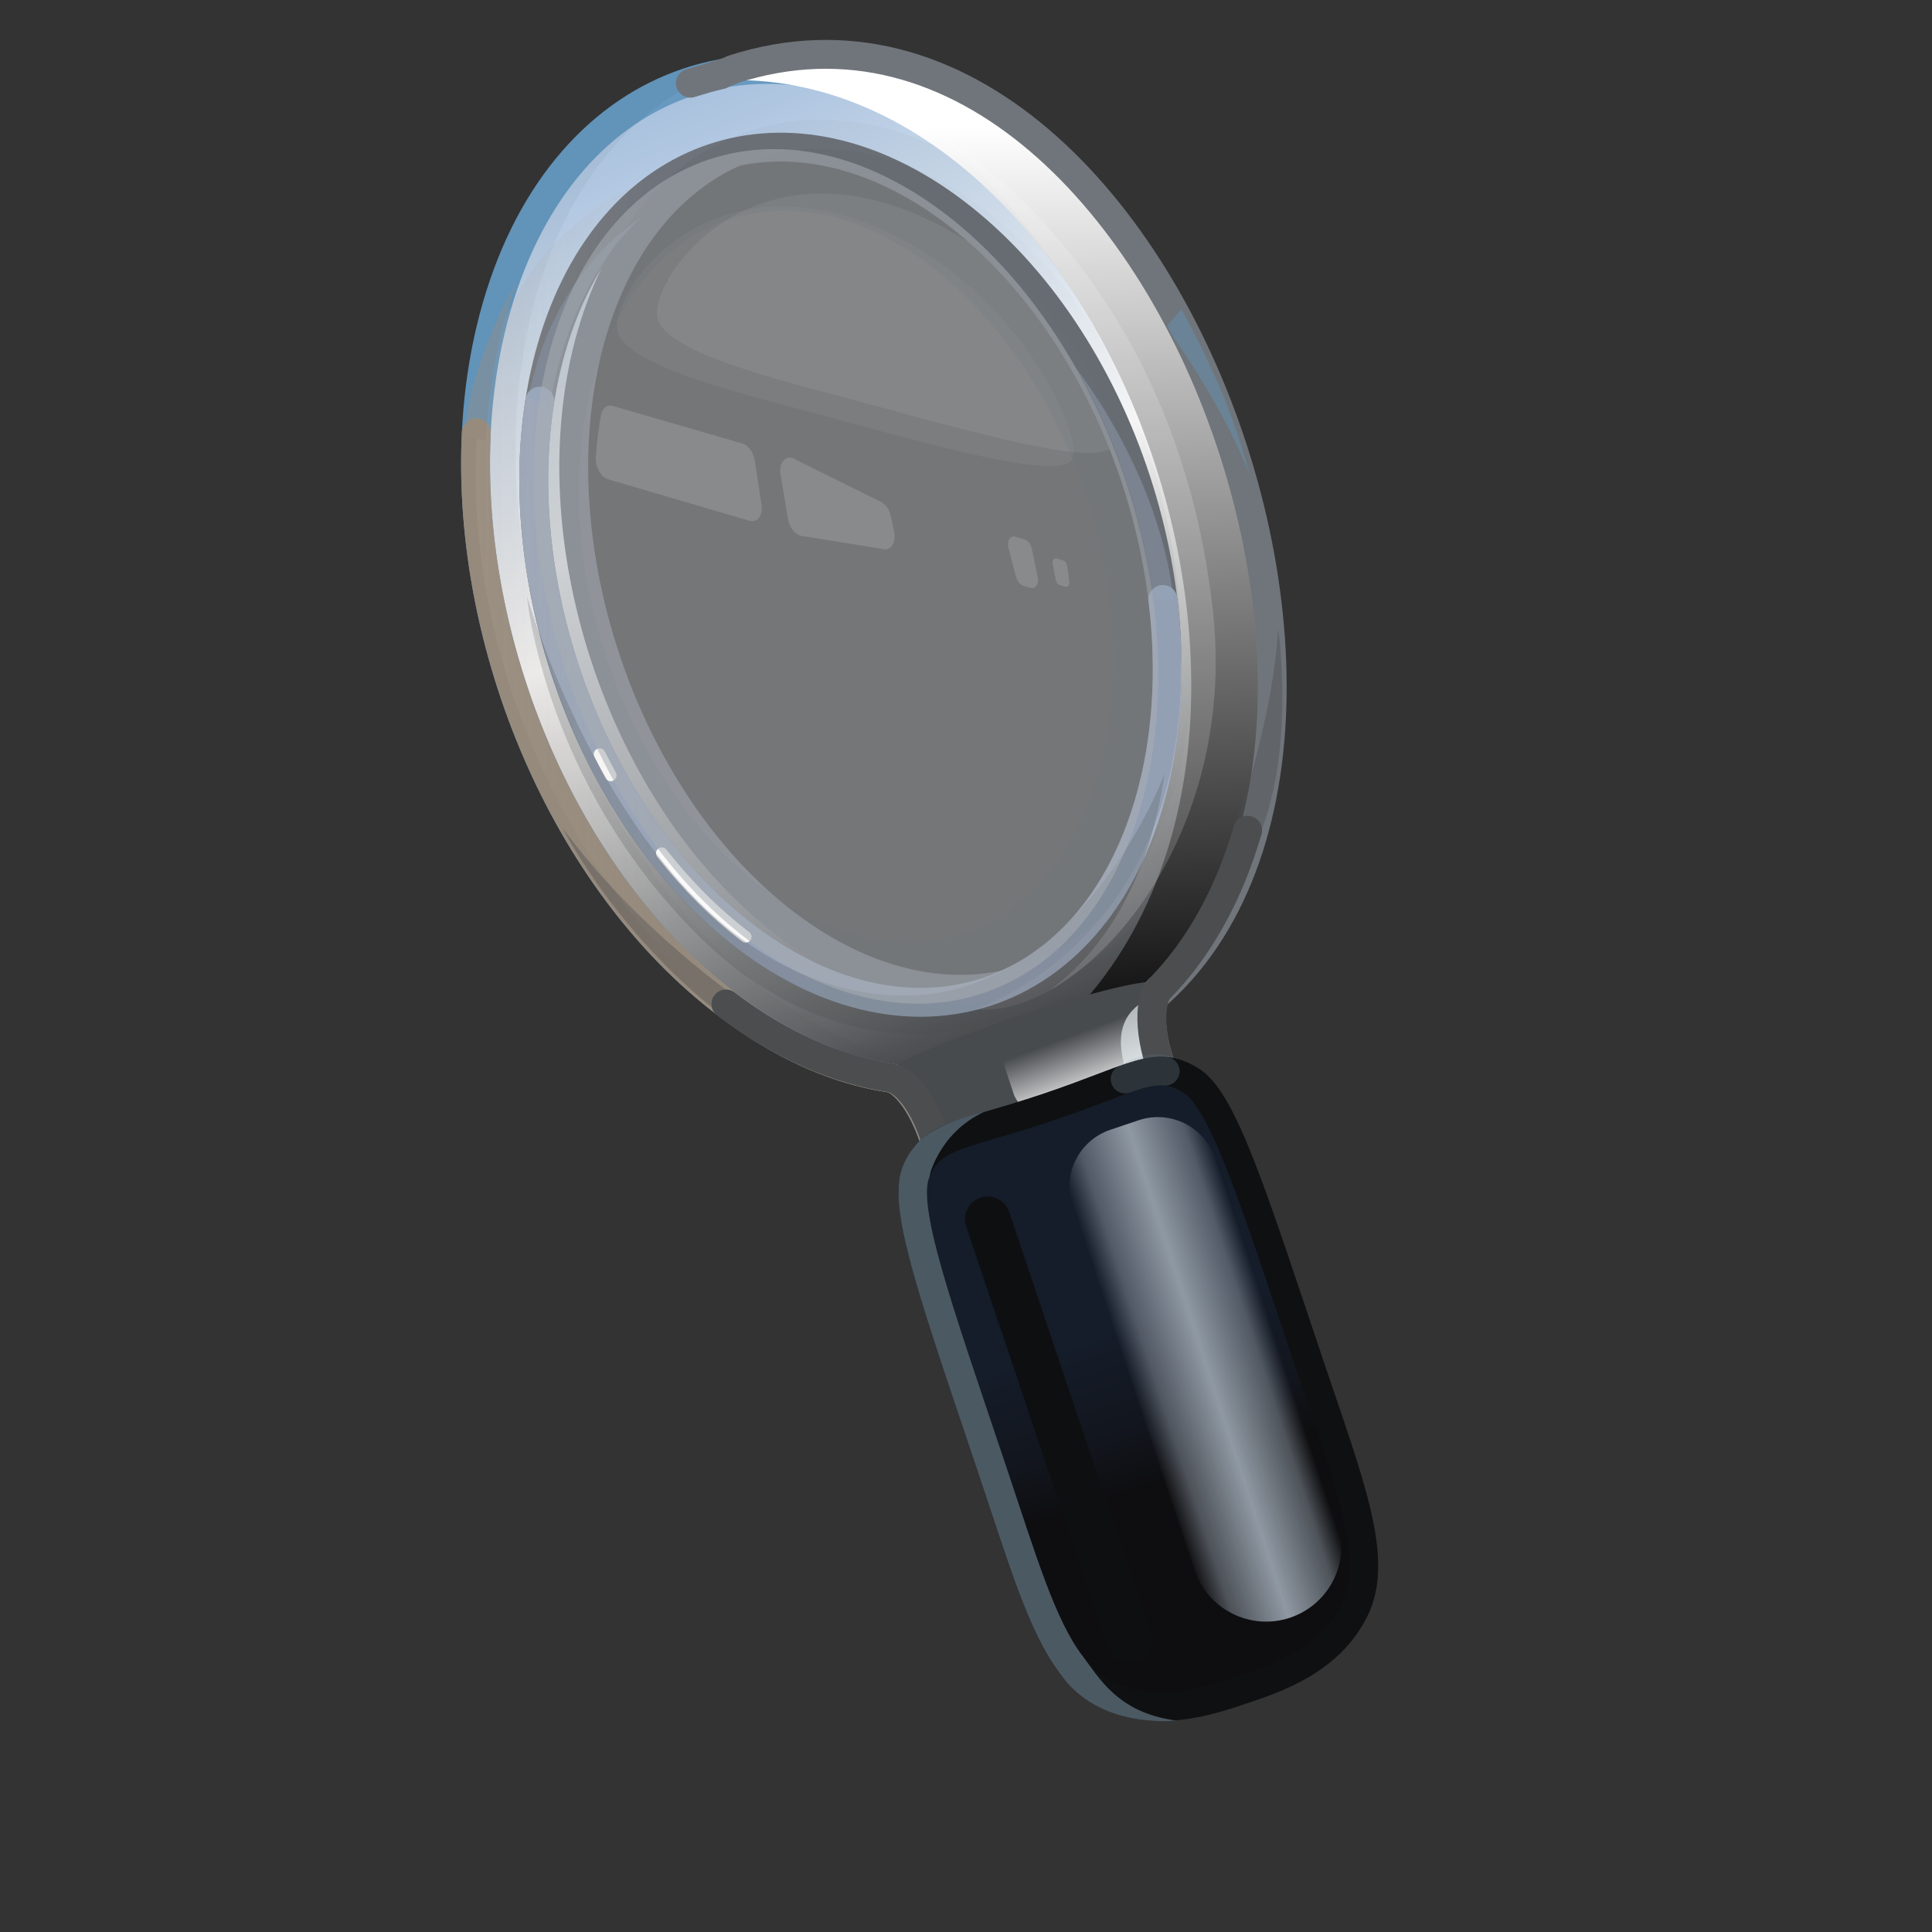 <svg width="128" height="128" viewBox="0 0 128 128" fill="none" xmlns="http://www.w3.org/2000/svg">
<rect x="0" y="0" width="128" height="128" fill="#333333" stroke="none"/>
<mask id="mask0_22_539" style="mask-type:luminance" maskUnits="userSpaceOnUse" x="0" y="0" width="128" height="128">
<path d="M128 0H0V128H128V0Z" fill="white"/>
</mask>
<g mask="url(#mask0_22_539)">
<mask id="mask1_22_539" style="mask-type:luminance" maskUnits="userSpaceOnUse" x="-22" y="-30" width="166" height="166">
<path d="M143.48 26.618L34.877 -29.743L-21.484 78.86L87.119 135.221L143.48 26.618Z" fill="white"/>
</mask>
<g mask="url(#mask1_22_539)">
<path d="M45.73 5.517C45.809 5.492 48.594 4.678 48.537 4.605C78.75 -5.216 99.632 60.089 69.731 69.809C69.759 69.791 66.867 70.582 66.963 70.614C96.853 60.897 75.777 -4.25 45.73 5.517Z" fill="url(#paint0_linear_22_539)"/>
<path d="M35.562 19.439C40.098 3.76 54.264 -0.968 67.201 8.878C80.138 18.721 86.948 39.41 82.411 55.086C81.139 59.482 79.11 63.017 76.562 65.61C70.227 71.346 62.474 70.742 61.704 70.57C58.123 70.022 54.398 68.408 50.771 65.646C37.833 55.803 31.023 35.116 35.562 19.439ZM52.043 61.253C62.976 69.572 74.95 65.576 78.786 52.327C82.619 39.077 76.863 21.59 65.93 13.271C54.994 4.951 43.021 8.948 39.187 22.197C35.351 35.446 41.107 52.932 52.043 61.253Z" fill="url(#paint1_linear_22_539)"/>
<path d="M78.124 22.162C83.471 32.297 85.395 44.776 82.412 55.086C81.139 59.482 77.452 67.867 69.245 69.999" stroke="#939098" stroke-width="1.912" stroke-linecap="round" stroke-linejoin="round"/>
<path d="M52.054 61.203C62.986 69.521 74.958 65.526 78.793 52.278C82.626 39.029 76.871 21.545 65.939 13.227C55.005 4.908 43.033 8.904 39.2 22.152C35.364 35.399 41.12 52.883 52.054 61.203Z" stroke="#6A6F76" stroke-width="1.912" stroke-linecap="round" stroke-linejoin="round"/>
<g opacity="0.1">
<path d="M58.503 27.023C66.329 29.177 73.103 30.917 73.711 29.501C74.384 27.931 69.917 17.676 59.978 13.906C49.129 9.792 43.106 18.529 43.553 21.009C44.005 23.513 52.631 25.407 58.503 27.023Z" fill="white"/>
</g>
<g opacity="0.957">
<path d="M32.913 20.299C37.449 4.621 51.615 -0.107 64.553 9.739C77.49 19.582 84.299 40.271 79.763 55.947C78.49 60.343 76.461 63.877 73.913 66.471C67.578 72.207 59.825 71.603 59.055 71.43C55.474 70.882 51.749 69.268 48.122 66.507C35.184 56.664 28.374 35.977 32.913 20.299ZM49.394 62.114C60.327 70.433 72.301 66.437 76.137 53.188C79.97 39.937 74.214 22.451 63.281 14.132C52.345 5.811 40.372 9.808 36.538 23.058C32.702 36.307 38.458 53.793 49.394 62.114Z" fill="url(#paint2_linear_22_539)"/>
<path d="M79.763 55.947C84.299 40.271 77.49 19.582 64.553 9.739C51.615 -0.107 37.449 4.621 32.913 20.299C28.374 35.977 35.184 56.664 48.122 66.507M79.763 55.947C78.49 60.343 76.461 63.877 73.913 66.471M79.763 55.947C82.746 45.636 80.822 33.158 75.475 23.023M73.913 66.471C66.893 72.618 59.825 71.603 59.055 71.43M73.913 66.471C68.977 72.004 59.825 71.603 59.055 71.43M59.055 71.43C55.474 70.882 51.749 69.268 48.122 66.507M48.122 66.507C37.39 58.342 30.874 42.715 31.555 28.676" stroke="#6498BF" stroke-width="1.912" stroke-miterlimit="10"/>
<path d="M75.475 23.023C80.822 33.158 82.746 45.636 79.763 55.947C78.49 60.343 74.803 68.727 66.596 70.86" stroke="#939098" stroke-width="1.912" stroke-linecap="round" stroke-linejoin="round"/>
<path d="M49.405 62.064C60.337 70.382 72.309 66.387 76.144 53.139C79.977 39.89 74.222 22.406 63.29 14.088C52.356 5.768 40.384 9.765 36.551 23.013C32.715 36.26 38.471 53.744 49.405 62.064Z" stroke="#6A6F76" stroke-width="1.912" stroke-linecap="round" stroke-linejoin="round"/>
<path d="M35.762 26.575C33.761 39.246 39.426 54.471 49.405 62.064C60.337 70.382 72.309 66.386 76.144 53.139C77.357 48.947 77.61 44.331 77.043 39.715" stroke="#98A5BA" stroke-width="1.912" stroke-linecap="round" stroke-linejoin="round"/>
<path d="M43.848 56.529C45.5 58.636 47.362 60.51 49.405 62.064M39.727 49.965C39.963 50.439 40.207 50.908 40.46 51.37" stroke="white" stroke-width="0.775" stroke-linecap="round" stroke-linejoin="round"/>
<path d="M66.621 70.855C58.55 73.32 51.749 69.268 48.122 66.507C37.39 58.342 30.874 42.715 31.555 28.676" stroke="#9A8E80" stroke-width="1.912" stroke-linecap="round" stroke-linejoin="round"/>
<g opacity="0.069">
<path d="M55.854 27.884C63.681 30.038 70.455 31.778 71.062 30.361C71.735 28.792 67.268 18.537 57.33 14.767C46.48 10.653 40.457 19.39 40.904 21.87C41.356 24.374 49.982 26.268 55.854 27.884Z" fill="white"/>
</g>
</g>
<path d="M45.738 5.514C45.816 5.489 48.587 4.681 48.53 4.608C78.814 -5.237 99.695 60.069 69.724 69.812C69.751 69.793 66.874 70.58 66.97 70.612C92.253 53.523 73.737 1.597 45.738 5.514Z" fill="url(#paint3_linear_22_539)"/>
<path d="M47.766 4.953C47.098 5.105 46.422 5.292 45.738 5.514C45.816 5.489 48.587 4.681 48.53 4.608C78.814 -5.237 99.695 60.069 69.724 69.812C69.751 69.793 66.874 70.58 66.97 70.612C69.387 69.826 71.439 68.494 73.145 66.738" stroke="#70757B" stroke-width="1.912" stroke-linecap="round" stroke-linejoin="round"/>
<path d="M76.764 65.554C76.243 66.137 75.835 68.097 77.314 71.756L62.26 76.779C61.323 73.04 59.787 71.606 59.016 71.434C55.432 70.887 79.308 62.962 76.764 65.554Z" fill="url(#paint4_linear_22_539)"/>
<path d="M76.764 65.554C76.243 66.136 75.835 68.097 77.314 71.756" stroke="#85858C" stroke-width="1.912" stroke-linecap="round" stroke-linejoin="round"/>
<path d="M62.26 76.779C61.323 73.04 59.787 71.606 59.016 71.434" stroke="#89847E" stroke-width="1.912" stroke-linecap="round" stroke-linejoin="round"/>
<path d="M66.565 70.674L67.152 72.458C67.55 73.665 69.254 74.184 70.082 73.908L75.513 72.22C76.238 71.978 76.614 71.013 76.396 69.929C75.876 67.338 75.975 65.891 76.405 65.409C76.606 65.206 76.802 64.997 76.996 64.782L68.937 67.465C68.109 67.742 66.168 69.467 66.565 70.674Z" fill="url(#paint5_linear_22_539)"/>
<g opacity="0.7">
<path d="M76.276 67.152C75.031 67.905 74.781 69.144 76.088 72.279" stroke="#E2E9EC" stroke-width="1.912" stroke-linecap="round" stroke-linejoin="round"/>
</g>
<path d="M82.657 55.004C81.38 59.402 79.346 62.938 76.792 65.533C76.269 66.117 75.854 68.204 77.333 71.863" stroke="#4B4D4F" stroke-width="1.912" stroke-linecap="round" stroke-linejoin="round"/>
<path d="M62.298 76.592C61.362 72.853 59.838 71.596 59.066 71.424C55.48 70.878 51.724 69.273 48.093 66.514" stroke="#4B4D4F" stroke-width="1.912" stroke-linecap="round" stroke-linejoin="round"/>
<g opacity="0.406">
<g opacity="0.4">
<path d="M62.371 9.027C62.371 9.027 77.824 17.668 80.354 40.428C82.11 56.233 71.29 67.625 64.566 66.861C64.566 66.861 78.082 62.722 78.239 44.711C78.894 22.512 62.371 9.027 62.371 9.027Z" fill="white"/>
</g>
<path d="M84.679 41.662C84.679 41.662 85.916 49.975 83.207 55.878L81.763 54.866C81.763 54.866 84.304 48.043 84.679 41.662Z" fill="#4B4D4F"/>
<path d="M37.252 54.828C37.252 54.828 41.028 62.313 48.514 67.78L48.971 66.204C48.971 66.204 42.178 61.56 37.252 54.828Z" fill="#4B4D4F"/>
<g opacity="0.6">
<path d="M51.054 10.123C51.054 10.123 30.185 9.782 31.574 33.735C32.65 52.279 44.739 67.276 55.273 70.475C56.957 70.987 60.449 70.553 62.72 77.781L65.672 76.796C65.672 76.796 64.27 66.452 59.473 65.384C54.677 64.316 48.975 63.188 42.885 54.057C36.795 44.926 34.247 33.168 35.805 26.541C37.364 19.915 40.001 12.732 51.054 10.123Z" fill="url(#paint6_linear_22_539)"/>
</g>
<g opacity="0.3">
<path d="M75.238 71.102C75.996 70.832 76.565 70.713 77.125 70.853" stroke="#69899C" stroke-width="1.912" stroke-linecap="round" stroke-linejoin="round"/>
</g>
<g opacity="0.6">
<path d="M34.918 39.528C34.918 39.528 36.018 51.772 46.221 61.945C57.674 73.365 74.452 69.927 77.162 51.248C77.162 51.248 69.845 71.038 53.667 64.735C40.674 59.674 34.918 39.528 34.918 39.528Z" fill="#4B4D4F"/>
</g>
<path d="M71.269 24.366C71.269 24.366 75.281 30.766 76.401 39.704L77.753 39.735C77.237 34.816 74.836 29.119 71.269 24.366Z" fill="#98A5BA"/>
<path d="M77.761 22.367C77.761 22.367 81.058 26.939 82.802 31.477C82.802 31.477 81.981 28.254 80.621 25.218C79.262 22.181 78.262 20.49 78.262 20.49L77.333 21.581C77.333 21.581 77.623 22.099 77.761 22.367Z" fill="#6498BF"/>
<path d="M42.507 14.393C42.507 14.393 37.706 18.268 36.406 27.126L35.033 26.358C35.033 26.358 36.05 18.698 42.507 14.393Z" fill="#98A5BA"/>
<path d="M34.235 18.644C34.235 18.644 30.988 24.184 30.803 28.924L32.183 29.204C32.183 29.204 32.422 23.49 34.235 18.644Z" fill="#9A8E80"/>
</g>
<g opacity="0.2">
<path d="M69.745 37.387L69.95 38.414C69.984 38.584 70.094 38.728 70.219 38.765L70.574 38.869C70.738 38.917 70.862 38.764 70.842 38.541C70.811 38.188 70.762 37.834 70.695 37.481C70.662 37.308 70.55 37.161 70.424 37.125L70.003 37.003C69.823 36.951 69.696 37.141 69.745 37.387Z" fill="white"/>
</g>
<g opacity="0.2">
<path d="M67.794 38.803L68.279 38.946C68.61 39.043 68.844 38.693 68.751 38.241L68.364 36.372C68.3 36.063 68.099 35.804 67.873 35.739L67.272 35.564C66.925 35.464 66.691 35.854 66.815 36.325L67.318 38.225C67.394 38.511 67.584 38.742 67.794 38.803Z" fill="white"/>
</g>
<g opacity="0.2">
<path d="M53.024 35.491L58.469 36.368C59.014 36.528 59.397 35.945 59.236 35.201L59.02 34.205C58.912 33.707 58.587 33.291 58.222 33.185L52.492 30.341C51.971 30.19 51.592 30.721 51.713 31.434L52.214 34.398C52.302 34.923 52.64 35.378 53.024 35.491Z" fill="white"/>
</g>
<g opacity="0.2">
<path d="M40.306 31.76L49.664 34.506C50.178 34.657 50.557 34.144 50.45 33.44L50.003 30.505C49.921 29.969 49.578 29.498 49.186 29.385L40.597 26.896C40.221 26.787 39.897 27.035 39.815 27.497C39.65 28.417 39.537 29.357 39.476 30.309C39.435 30.942 39.819 31.617 40.306 31.76Z" fill="white"/>
</g>
<g opacity="0.5">
<path d="M37.466 44.392C42.484 59.642 54.872 69.227 65.133 65.8C75.395 62.374 79.645 47.233 74.627 31.983C69.608 16.732 57.221 7.147 46.959 10.574C36.697 14 32.447 29.141 37.466 44.392Z" fill="#B6BABE"/>
</g>
<g opacity="0.1">
<path d="M37.143 43.367C32.506 28.002 37.211 13.225 47.651 10.364C58.091 7.502 70.314 17.64 74.95 33.007C79.587 48.374 74.882 63.151 64.442 66.01C54.002 68.872 41.78 58.734 37.143 43.367ZM63.227 61.99C72.159 59.542 76.183 46.901 72.217 33.754C68.25 20.608 57.795 11.935 48.863 14.383C39.931 16.831 35.906 29.472 39.873 42.619C43.84 55.766 54.295 64.438 63.227 61.99Z" fill="#6A6F76"/>
</g>
<path d="M65.774 97.484C62.004 86.264 59.754 80.023 60.676 77.686C61.687 75.124 63.577 75.322 69.361 73.379C75.21 71.414 76.531 70.137 78.883 71.569C81.029 72.874 83.004 79.208 86.774 90.428C89.397 98.236 91.429 103.253 89.751 106.647C88.074 110.04 84.537 111.207 82.32 111.952C80.104 112.696 76.58 113.902 73.194 112.21C69.808 110.518 68.398 105.292 65.774 97.484Z" fill="url(#paint7_linear_22_539)"/>
<path d="M85.472 107.176C88.084 106.299 89.49 103.47 88.612 100.859L80.509 76.743C79.804 74.645 77.533 73.516 75.435 74.221L73.574 74.846C71.476 75.551 70.347 77.823 71.052 79.92L79.155 104.036C80.032 106.648 82.861 108.053 85.472 107.176Z" fill="url(#paint8_linear_22_539)"/>
<path d="M65.774 97.484C62.004 86.264 59.754 80.023 60.676 77.686C61.687 75.124 63.577 75.322 69.361 73.379C75.21 71.414 76.531 70.137 78.883 71.569C81.029 72.874 83.004 79.208 86.774 90.428C89.397 98.236 91.429 103.253 89.751 106.647C88.074 110.04 84.537 111.207 82.32 111.952C80.104 112.696 76.58 113.902 73.194 112.21C69.808 110.518 68.398 105.292 65.774 97.484Z" stroke="#0F1011" stroke-width="1.893" stroke-miterlimit="10"/>
<g opacity="0.3">
<path d="M74.537 71.489C75.632 71.105 76.442 70.903 77.207 70.97" stroke="#6F899B" stroke-width="1.893" stroke-linecap="round" stroke-linejoin="round"/>
</g>
<path d="M70.946 110.255C69.014 107.699 67.732 103.311 65.774 97.484C62.004 86.264 59.754 80.023 60.676 77.687" stroke="#4B5963" stroke-width="1.893" stroke-linecap="round" stroke-linejoin="round"/>
<path d="M75.282 110.079C76.07 109.815 76.493 108.962 76.229 108.175L66.862 80.297C66.597 79.51 65.745 79.086 64.958 79.351C64.171 79.615 63.747 80.468 64.011 81.255L73.378 109.133C73.643 109.92 74.495 110.344 75.282 110.079Z" fill="#0E0F11"/>
<path d="M71.702 109.684C72.801 111.115 74.036 113.483 77.921 113.987C77.921 113.987 72.764 114.65 70.186 110.806L71.702 109.684Z" fill="#4B5963"/>
<path d="M65.177 73.677C65.177 73.677 61.95 74.401 60.786 75.717C59.893 76.728 59.717 77.464 59.566 78.256L61.524 78.108C61.524 78.108 62.091 75.132 65.177 73.677Z" fill="#4B5963"/>
</g>
</g>
<defs>
<linearGradient id="paint0_linear_22_539" x1="52.871" y1="8.772" x2="55.584" y2="71.961" gradientUnits="userSpaceOnUse">
<stop stop-color="#8D97A2" stop-opacity="0"/>
<stop offset="0.14" stop-color="#8E98A2" stop-opacity="0.5"/>
<stop offset="0.49" stop-color="#8F99A3"/>
<stop offset="0.84" stop-color="#8D96A1" stop-opacity="0.5"/>
<stop offset="1" stop-color="#8A94A0" stop-opacity="0"/>
</linearGradient>
<linearGradient id="paint1_linear_22_539" x1="55.525" y1="-10.814" x2="82.287" y2="62.268" gradientUnits="userSpaceOnUse">
<stop stop-color="#A0BBDB"/>
<stop offset="0.25" stop-color="#CFDDEC"/>
<stop offset="0.5" stop-color="#FEFEFE"/>
<stop offset="0.75" stop-color="#A2A3A4"/>
<stop offset="1" stop-color="#46484B"/>
</linearGradient>
<linearGradient id="paint2_linear_22_539" x1="53.045" y1="0.096" x2="79.638" y2="63.129" gradientUnits="userSpaceOnUse">
<stop stop-color="#A0BBDB"/>
<stop offset="0.25" stop-color="#CFDDEC"/>
<stop offset="0.5" stop-color="#FEFEFE"/>
<stop offset="0.75" stop-color="#A2A3A4"/>
<stop offset="1" stop-color="#46484B"/>
</linearGradient>
<linearGradient id="paint3_linear_22_539" x1="52.871" y1="8.772" x2="55.584" y2="71.961" gradientUnits="userSpaceOnUse">
<stop stop-color="white"/>
<stop offset="1"/>
</linearGradient>
<linearGradient id="paint4_linear_22_539" x1="52.871" y1="8.772" x2="55.584" y2="71.961" gradientUnits="userSpaceOnUse">
<stop stop-color="#484B4E"/>
<stop offset="0.5" stop-color="#484B4E"/>
<stop offset="1" stop-color="#484B4E"/>
</linearGradient>
<linearGradient id="paint5_linear_22_539" x1="74.182" y1="72.325" x2="72.569" y2="68.001" gradientUnits="userSpaceOnUse">
<stop stop-color="white"/>
<stop offset="0.5" stop-color="#A3A5A7"/>
<stop offset="1" stop-color="#484B4E"/>
</linearGradient>
<linearGradient id="paint6_linear_22_539" x1="29.097" y1="36.522" x2="44.484" y2="36.38" gradientUnits="userSpaceOnUse">
<stop stop-color="#B3A599"/>
<stop offset="0.5" stop-color="#B3A599" stop-opacity="0.5"/>
<stop offset="1" stop-color="#B3A599" stop-opacity="0"/>
</linearGradient>
<linearGradient id="paint7_linear_22_539" x1="50.413" y1="95.923" x2="61.363" y2="128.509" gradientUnits="userSpaceOnUse">
<stop stop-color="#151D2A"/>
<stop offset="0.2" stop-color="#12151D"/>
<stop offset="0.31" stop-color="#0E0E10"/>
</linearGradient>
<linearGradient id="paint8_linear_22_539" x1="84.193" y1="87.74" x2="74.67" y2="90.852" gradientUnits="userSpaceOnUse">
<stop stop-color="#8D97A2" stop-opacity="0"/>
<stop offset="0.14" stop-color="#8E98A2" stop-opacity="0.5"/>
<stop offset="0.49" stop-color="#8F99A3"/>
<stop offset="0.84" stop-color="#8D96A1" stop-opacity="0.5"/>
<stop offset="1" stop-color="#8A94A0" stop-opacity="0"/>
</linearGradient>
</defs>
</svg>
